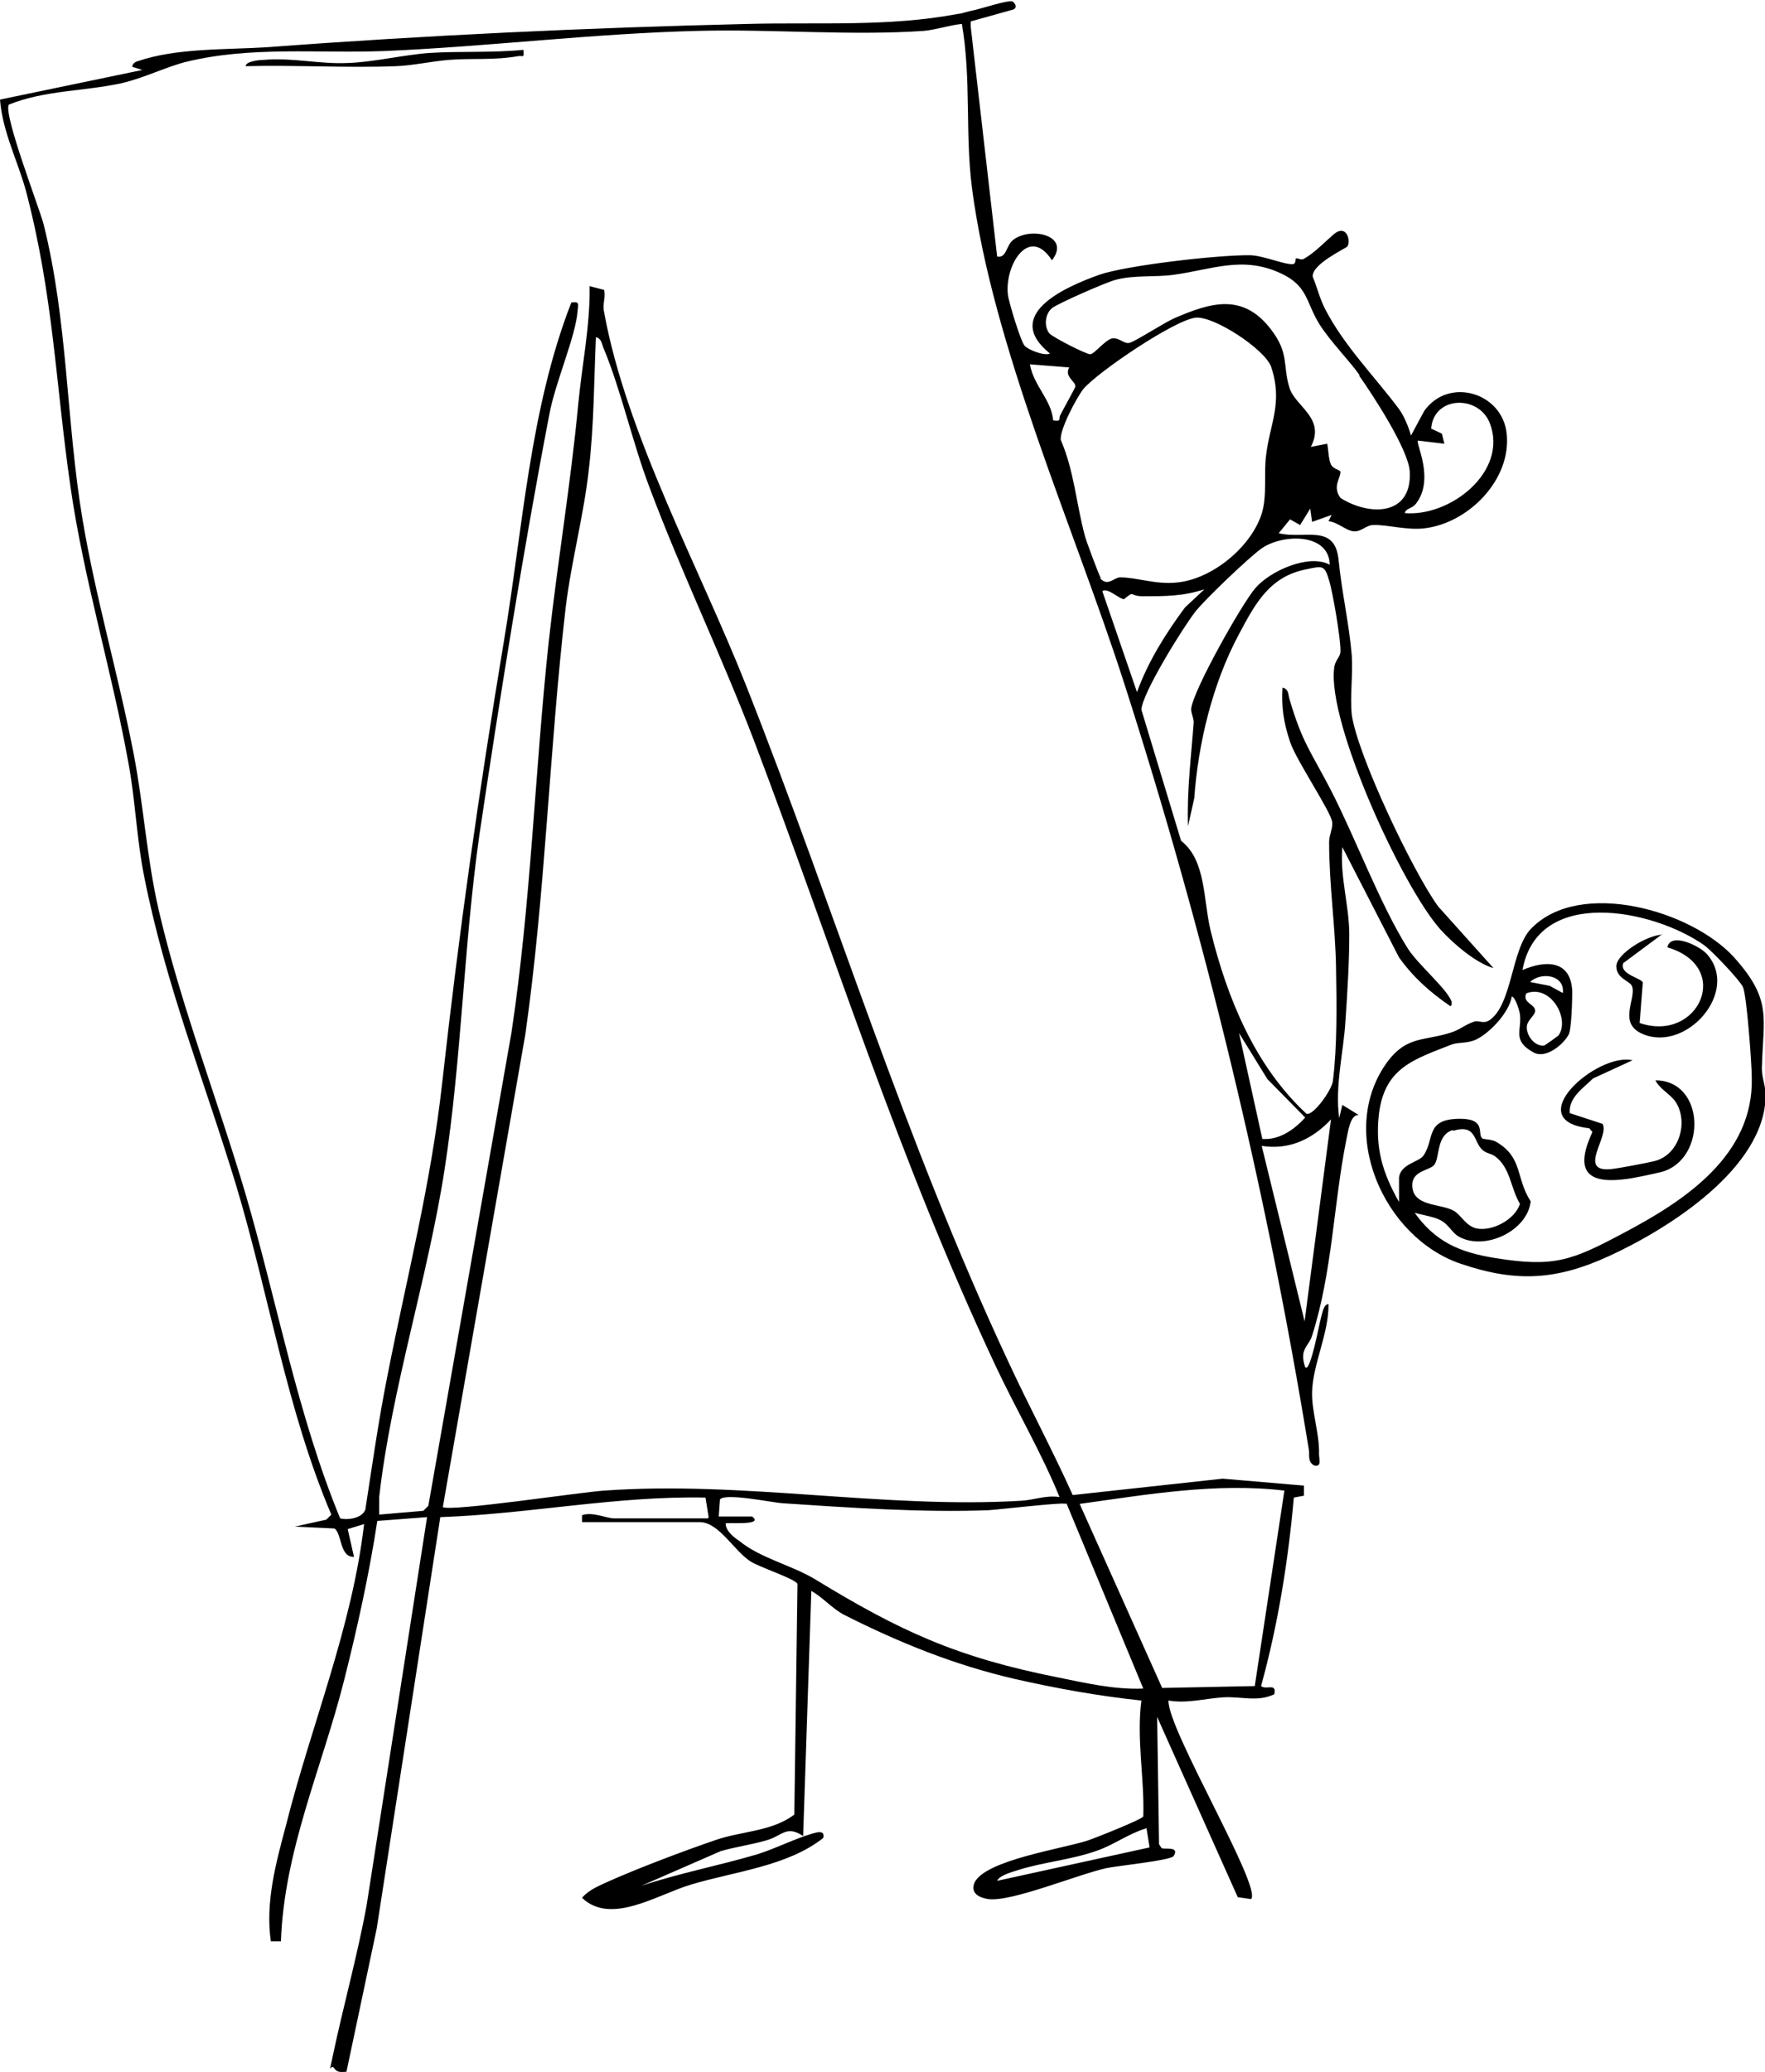 <?xml version="1.0" encoding="UTF-8"?>
<svg id="Calque_2" xmlns="http://www.w3.org/2000/svg" version="1.1" viewBox="0 0 280.2 328.7">
  <!-- Generator: Adobe Illustrator 29.2.1, SVG Export Plug-In . SVG Version: 2.1.0 Build 116)  -->
  <g id="Calque_1-2">
    <g>
      <path d="M112.5,240.7l-.5-3.1c-14.1-.3-28,2.6-42.1,3.1l-10.1,65.3-4.8,22.7c-.7,0-1.4.2-1.9-.5-.6-1-1,1.4-.4-1.4,1.7-8.2,4-16.3,5.5-24.5l9.6-61.6-7.9.6c-1.3,8.5-3.2,17.1-5.3,25.4-3.5,13.8-9.5,26.9-10,41.3h-1.6c-.9-6.2.8-12.4,2.4-18.4,4-15.9,10.5-31.4,12.4-47.8l-2.6.8,1,4.4c-2.3.1-1.9-3.7-3.1-4.5l-6.3-.3,5-1.1.8-.8c-7.1-16.7-9.9-34.9-15.1-52.2-5-16.5-11.2-31.8-14.6-49-1.2-5.9-1.4-12.1-2.5-18-2.6-14.5-7.1-29.2-9.2-43.8-2.4-16.6-2.7-30.4-7.1-47.1C2.8,25.5.4,20.9,0,15.8l22.6-4.7-1.6-.5c0-.5.5-.8.9-.9,6.1-2.1,14-1.8,20.4-2.2,25.3-1.9,50.9-3.1,76.3-3.7,11.2-.3,22.5.5,33.5-1.6.5,0,1.5-.4,2.6-.6,1.3-.3,5-1.5,5.9-1.4.3,0,1.1.9.3,1.3l-6.8,1.9v.8c0,0,4.2,36.5,4.2,36.5,1.5.3,1.4-1.7,2.5-2.6,2.7-2.2,9.3-.8,6.2,3.2-3.6-5.6-7.5.7-7,5.4.1,1.1,2.1,7.7,2.7,8.2.6.6,3,1.6,4,1.2-7.6-6.1,2.2-10.5,7.8-12.5,4.3-1.5,19.1-3.2,24-3.1,1.9,0,5.7,1.6,6.8,1.4.4,0,.4-.9.4-.9.4-.1.9.4,1.4,0,1.6-.9,3.2-2.6,4.6-3.8,2.1-1.8,2.8,1.1,2.2,1.9-.2.3-5.7,2.8-5.5,4.8.7,1.7,1.1,3.4,1.9,5,3,5.9,8,10.9,11.8,16,.8,1.1,1.5,2.8,1.9,4.2l2.1-3.9c3.9-5.5,12.5-2.9,13.1,3.7.7,7.2-6,14-12.9,14.9-2.9.4-6.1-.6-8.3-.5-1.1,0-1.9,1.1-3.1,1s-2.6-1.5-4-1.6l.5-1-3.1,1.1-.3-2.1-1.6,2.6-1.6-.9-1.8,2.2c4.1,1,8.9-1.6,9.5,4.2.5,5.1,1.7,10.3,2.1,15.2.2,3-.3,6.5,0,9.4.9,6.4,9.7,24.9,13.7,30.4l8.8,9.8c-2.8-.8-6.4-3.9-8.4-6.1-6.1-6.8-18-32.8-16.9-41.5.1-1.2,1-1.8,1-2.6.1-1.7-1.2-9.4-1.8-11.3-.7-2.5-1.1-2.3-3.5-1.8-5.9,1.1-8.2,5.4-10.8,10.3-4.2,7.8-6.5,17.4-7.1,26l-1,4.5c-.2-5.5.5-11,.9-16.5,0-.7-.4-1.4-.4-2.1.2-2.8,8.1-16.8,10.2-19.2,2.3-2.7,8.5-5.5,11.8-3.7-.1-5.1-7.5-4.9-10.8-2.6-2,1.4-8.9,8-10.5,10-1.9,2.4-8.5,13-8.6,15.6l6.3,20.8c4,3.1,3.5,9.4,4.7,14.3,2.6,10.6,7,21.4,15.2,29,1.1.4,4.1-3.9,4.2-5.2.7-5.5.6-12.3.5-17.9-.1-6.6-1.1-13.2-1.1-20,0-1.1.6-2.2.5-3.1-.1-1.6-5.7-9.8-6.7-12.8s-1.4-5.5-1.2-8.6c1,.2.9,1.1,1.1,1.8,2.1,7.1,3.4,8.3,6.6,14.5,4,7.8,7.7,17.9,12.2,25.1,1.6,2.5,6.1,6.3,6.9,8.3.1.2.1.9-.2.8-3.2-2.2-5.8-4.5-8.1-7.7l-9-17.5c-.4,4.8,1.1,9.2,1.1,13.9,0,4.4-.3,9.2-.6,13.6-.3,5.1-1.7,10.3-1,15.5l.5-2.1,2.6,1.6c-1.4-.1-1.7,2.8-2,4.1-2,10.1-2.2,20.9-5.4,30.9-.5,1.7-2.1,2.1-1.1,5,.8,1.1,2.3-7.2,2.5-7.8.2-.6.4-2.2,1.2-2.2.1,4.5-2.5,9.6-2.6,13.9-.1,3.1,1.2,6.7,1.1,9.9,0,.8.5,2.1-.8,1.8-1-.6-.7-1.5-.8-2.4-6.7-41.2-16.6-82.2-29.4-121.9-7.9-24.5-20.8-53.1-24.1-78.4-1.1-8.6-.1-17.4-1.6-26-2,.2-4,.9-6,1.1-11.5.8-24.1-.3-35.8,0-16.7.4-33.3,2.5-49.9,3.2-10.5.4-21.1-.8-31.4,1.7-3.2.8-6.8,2.6-10.3,3.4-5.9,1.3-12.2,1.1-17.9,3.4-.9,1.5,4.7,16,5.5,18.9,3.9,15.5,3.6,31.4,6.2,46.9,2.1,12.5,5.7,24.7,8.1,37.1,1.6,8.2,2.1,16.7,4,24.9,3.5,15.1,9.4,30.2,13.8,45.1,5,17.1,8.2,34.9,15,51.4,1.2.3,3.5,0,4-1.4,1.1-7.1,2.1-14.2,3.5-21.2,3.1-15.8,6.9-30.3,8.7-46.5,2.7-24.2,5.8-46,9.8-70.1,3-17.9,4.1-36.8,10.7-53.7,1.3-.2,1.1.2,1,1.3-.3,4.1-3.6,11.5-4.5,16.5-4.1,21.3-7.9,45.2-11.1,66.7-2.5,17.6-2.8,35.4-5.5,52.9-2.6,17-8.5,35.1-10.4,52.1,0,.9,0,1.9,0,2.8l7-.6.8-.8,13.2-75.1c3.1-20.6,3.7-41.3,5.9-61.9,1.4-12.7,3.5-25.1,4.7-37.8.6-6.3,1.9-12.4,1.8-18.7l2.3.6c.3,1.2-.3,2.2,0,3.5,3.5,19.4,15.3,40.9,22.6,59.4,14.3,36.2,24.9,71.5,41.6,107.2,3.3,7.1,7,14,10.2,21.1l23.8-2.6,12.9,1.1v1.6l-1.6.3c-.9,10.1-2.5,20.1-5.2,29.9.8.7,2.5-.6,2.1,1.3-2.7,1.3-5.3.3-8.2.5s-5.7,1-8.6.5c-.2,4.5,15,29.8,13.1,31.5l-2.1-.3-12.8-28.6.3,20.2.4.6c.3.3,3-.4,1.9,1.3-.7.7-8.8,1.5-10.7,1.9-4.5,1-15.1,5.4-18.7,4.9-1.4-.2-2.9-.9-2.2-2.6,1.7-3.6,14.1-5.4,18-6.7,1.2-.4,8.5-3.3,8.8-3.8.2-6.1-1.1-12.3-.3-18.4-6.7-.7-13.4-1.9-20-3.4-9.6-2.2-18.5-5.8-27.2-10.2-1.9-1-3.3-2.7-5.2-3.8l-1.3,38.9c-2.7-1.8-3.3,0-5.9.7-2.4.7-4.8,1-7.2,1.7l-12.6,5.5c6-2,12.3-3.2,18.4-5,2.9-.9,6-2.5,8.8-3.3.7-.2,2-.6,1.7.7-5.7,4.5-14,5.3-21,7.4-5.4,1.6-12.7,6.5-17.3,2.1,1.1-1.3,2.7-1.9,4.2-2.6,4.7-2.1,12.1-4.9,17.1-6.6,4.1-1.4,8.8-1.3,12.4-4l.5-36.6c-.3-.8-6.2-2.7-7.5-3.6-2.6-1.7-5-6.2-8-6.2h-18.7v-1.1c1.6-.6,4,.5,5,.5h15,0ZM215.9,59.6c-1.6-2.3-4.6-5.3-6.4-8.1-2.2-3.5-1.8-6.1-6.1-8.1-6.1-2.9-11.1-.6-17.1.2-2.9.4-6.2,0-9.2.8-1.3.3-9.3,3.8-10.1,4.5-1.1.9-1.3,2.9-.4,4,.5.6,6,3.4,6.5,3.3.7-.1,2.3-2.2,3.4-2.5,1.2-.2,1.9.9,2.8.7s5.5-3.2,7.1-3.9c5.8-2.5,10.9-4.1,15.4,1.8,2.9,3.8,1.8,5.6,2.9,9.2.9,3,5.8,4.8,3.4,9.4l2.6-.5c.2,1,.2,2.5.6,3.3s1.5.8,1.5,1.2c0,1-1.3,2.3,0,4.1,4.6,2.9,11.4,2.9,11-4.2-.2-3.5-5.9-12.2-8.1-15.3h0ZM174.7,91.8c1.2,1.3,2.2-.2,3.1-.2,2.8,0,5.6,1.2,9.2.8,5.5-.6,11.6-5.6,13.3-10.9.9-2.9.3-6.3.7-9.3.6-5,2.7-8.3.8-14-1-2.8-9.1-8.1-12-7.8-3.4.4-15.5,8.6-17.8,11.3-1.1,1.4-3.8,6.5-3.6,8.1,2.1,4.8,2.5,10.3,3.8,15.1.2.9,2.3,6.4,2.5,6.7h0ZM168.2,237.5c-2.9-7.1-6.8-13.7-10.1-20.7-15.6-33.2-25.5-65.3-38.4-99.3-5.2-13.6-11.5-26.6-16.6-40.2-2.7-7.1-4.5-15.4-7.3-22.1-.3-.7-.3-1.5-1.2-1.7-.3,6.9-.3,13.9-1.1,20.8-.8,7.4-2.8,14.7-3.7,22.1-2.6,22.5-3.2,45.2-6.4,67.7l-13.1,75c1,.8,22.2-2.4,25.5-2.6,22.2-1.6,44.4,2.9,66.3,1.6,2-.1,3.9-.9,6-.6h0ZM169.8,58.3l-6.3-.5c.6,3.4,3.4,5.6,3.7,8.9,1.4.2.8-.2,1.1-.8.4-.8,2.3-4.2,2.4-4.5.2-.9-1.9-1.6-.9-3.2h0ZM222.9,81.4c7.3.7,16.6-6.6,13.6-14.3-1.8-4.5-8.9-4.3-9.3.9l1.7.8.4,1.6-4.2-.5c-.4.4,2.7,6.1-.3,10-.7.9-1.7.7-1.8,1.6h0ZM178.6,95c-.6.4-2.7-1.9-3.6-1.2l5.5,16c1.8-4.9,4.5-9.2,7.6-13.4l3.1-2.9c-3.4,1.1-6.2,1.1-9.7,1.1-2.4,0-1.2-1-3,.4h0ZM200.4,180.7c2.7.2,5.1-1.5,6.8-3.4l-6-6.1-4.5-7.3,3.7,16.8h0ZM207.1,209.7l4.2-32.1c-2.9,3.1-6.6,4.9-11,4.2l6.8,27.8h0ZM204,236.5c-10.9-1.3-21.8.6-32.6,2.1l13.1,29.2,14.7-.3,4.7-31h0ZM169.2,238.6c-.5-.3-10.5.9-12.3,1-10.5.4-22.1-.4-32.6-1.1-1.7-.1-9.2-1.7-10-.6l-.2,2.7h5.3c2,1.5-4,.9-4.2,1.1,0,1.2,1.3,2.2,2.2,2.8,3.3,2.7,8.2,3.8,11.9,6,13.6,8.3,22.5,12.4,38.5,15.6,4.5.9,9.1,2,13.7,1.8l-12.2-29.4h0ZM181.9,290.1c-2.7.8-5.1,2.6-7.7,3.5-4.2,1.5-8.5,1.8-12.6,3.1-.9.3-2.9.8-3.3,1.7l24.2-5.3-.5-3.1h0Z"/>
      <path d="M243.1,147.3c7.7-7.9,25.4-2.9,32.2,4.6,6.1,6.8,4.6,9.5,4.4,17.6,0,1.5.6,2.8.6,4.2,0,11.6-15.5,21.3-24.9,25.6-8.3,3.8-14.7,4.2-23.5,1.2-12.2-4.1-19.8-21-11.6-32.1,3.1-4.1,5.8-3.2,10.1-4.6,1.3-.4,2.3-1.3,3.6-1.7.7-.3,1.4.4,2.4-.2,3.7-2.4,3.5-11.4,6.7-14.6h0ZM224.5,192.3c3.4,4.8,7.3,6.4,12.9,7.3,9.3,1.5,12.1.4,20.2-3.9,9.9-5.2,20.8-12.4,20.5-24.7,0-2.2-.8-13.1-1.4-14.4-.5-1.1-4.9-5.7-6.1-6.6-8.2-5.8-26.5-9.4-28.9,3.9,3.7-1.6,7.7-1.6,7.9,3.4,0,1.2-.1,6.1-.6,6.9-.9,1.6-3.6,3.8-5.5,2.8-3.5-1.9-1.9-3.5-2.2-6,0-.4-.7-2.8-1.3-2.9-.4,2.5-3.4,5.7-5.6,6.8-1.5.7-2.7.4-3.9.8-6.1,2.4-10.7,3.7-11.6,11.1-.6,5.4.6,9.3,3.2,13.9v-3.9c.3-2.2,3.2-2.4,3.9-3.5,1.8-2.6.2-5.8,5.8-5.8,4.2,0,2.7,2.4,3.5,3.1.2.2,1.5.1,2.3.6,4.2,2.5,3,5.7,5.4,9.4-.5,4.7-7.3,7.9-11.4,5.6-1.1-.6-1.7-2.1-3.1-2.7-1-.5-3.1-.8-4.3-1.2h0ZM248.1,157.6c.4-2.9-3.4-3.5-5.2-1.8l3.1.6,2.2,1.2ZM247.4,164.3c1.9-2.6-1.2-8.2-5.1-6.7-.7,1.6,1.6,1.7,1.4,2.9-.1.6-1.1,1.3-1.3,2.2-.2,1.4,1.1,3.3,2.7,3.2.1,0,2.2-1.5,2.3-1.6h0ZM230.6,179.3c-2.6.8-2,4.3-2.9,5.5-.7.9-3.4.9-3.5,3.1-.1,3.6,4.5,3,6.6,4.2,1.2.7,1.9,2.4,3.6,2.8,2.5.5,6.1-1.4,6.9-3.9-1.5-2.5-1.5-5.7-3.9-7.5-.6-.5-1.5-.5-2.1-1.1-1.4-1.3-.9-4.1-4.6-3h0Z"/>
      <path d="M83.1,7.9c.1,1.4,0,.9-.8,1-3.9.7-7.3.3-11,.6-2.6.2-5.8.9-8.4,1-8,.3-16-.2-23.9,0,0-.8,2.3-1,2.9-1,4.5-.4,8.8.7,13.2.5,4-.1,8.9-1.3,13.1-1.6,4.9-.3,10,0,15-.5h0Z"/>
      <path d="M259.2,168.2l-6.3,2.9c-1.5,1.5-3.9,3-3.7,5.5l5.2,1.7c1.2,1.9-4,7.6,1.2,7.2,1.2-.1,5.9-1,7.1-1.3,3.9-1,5.4-6.2,3.3-9.4-.8-1.2-2.5-2-3.2-3.4,7.9,0,8.2,12.4,1.1,14.5-1.2.3-4.8,1.1-6.1,1.2-6.6.8-7.5-2.1-5-7.5l-.5-.6c-11.1-1.2,1.2-12,6.8-10.8Z"/>
      <path d="M263.9,148.2l-6.2,4.6c-.7,1.8,3,2.4,3.1,3.1l-.5,6.4c9.3,3.2,14.9-8.9,4.4-12,.5-2.5,5.2-.2,6.3,1.1,5.2,5.9-3.2,15.5-10.1,12.7-4.2-1.7-1.1-5.6-1.8-7.6-.3-.9-2.5-1.2-2.5-3.2s5-5,7.3-5h0Z"/>
    </g>
  </g>
</svg>